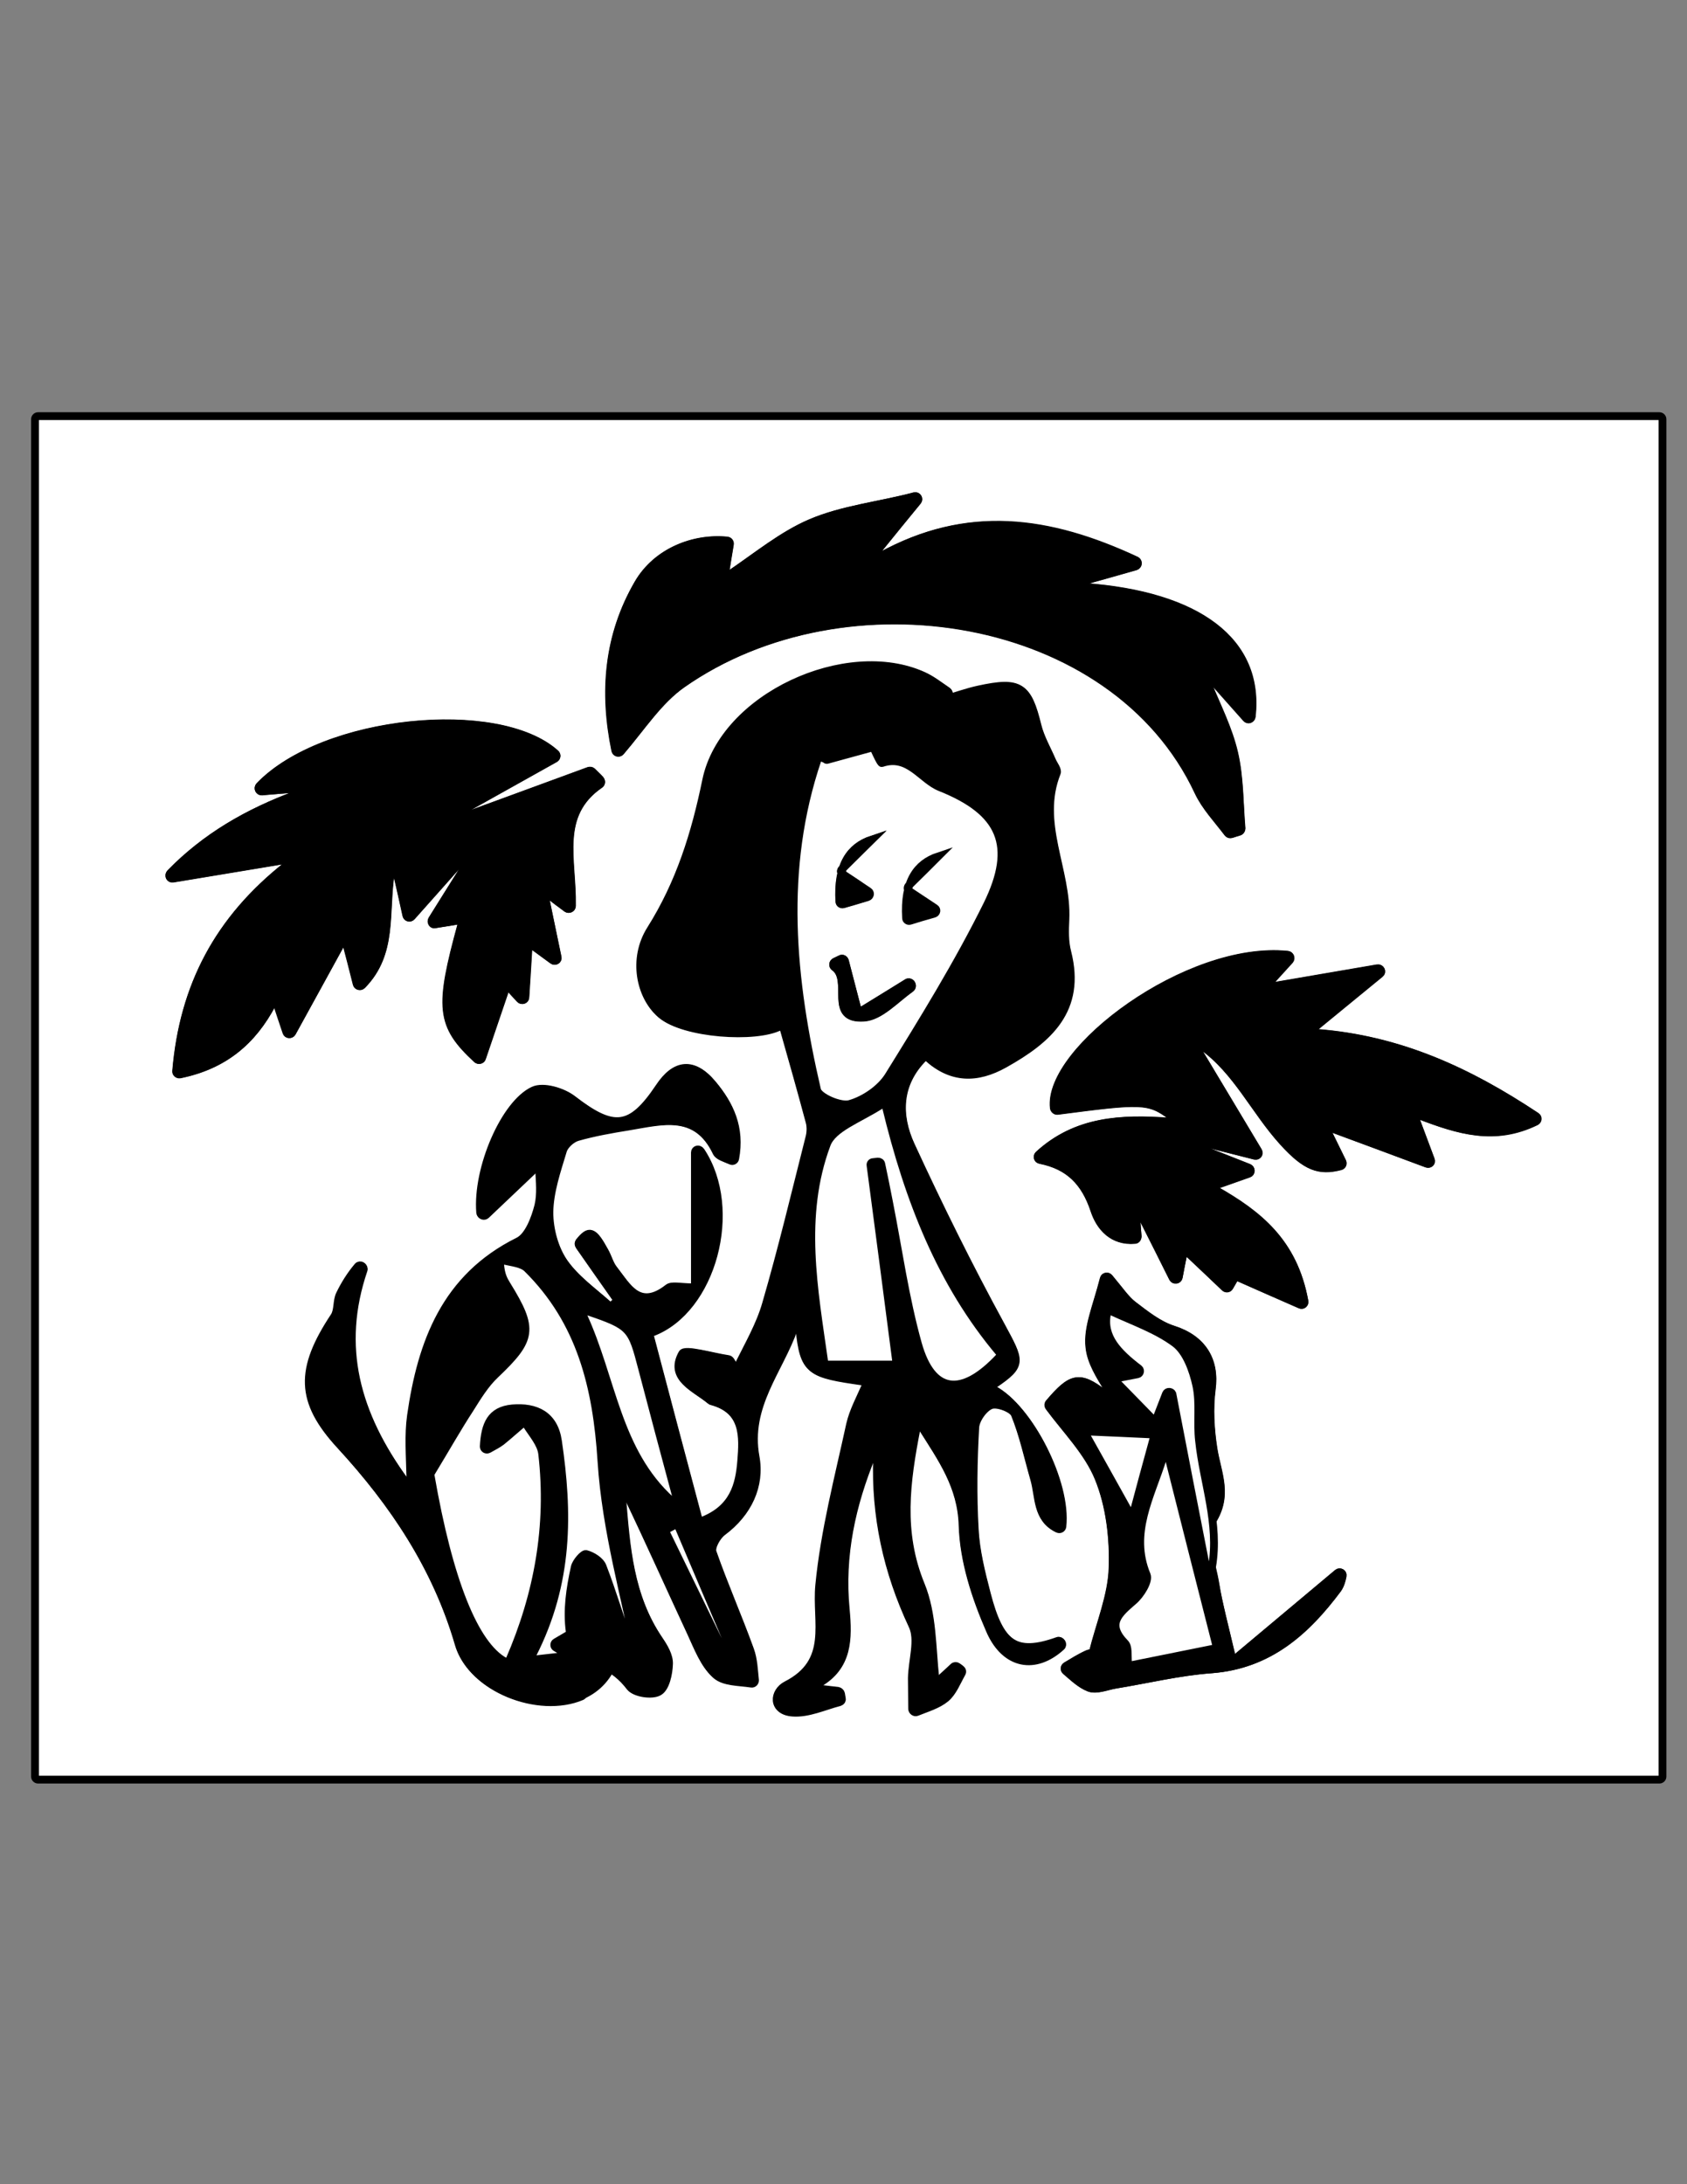 <?xml version="1.0" encoding="utf-8"?>
<!-- Generator: Adobe Illustrator 18.1.1, SVG Export Plug-In . SVG Version: 6.00 Build 0)  -->
<svg version="1.1" baseProfile="basic" id="Layer_1"
	 xmlns="http://www.w3.org/2000/svg" xmlns:xlink="http://www.w3.org/1999/xlink" x="0px" y="0px" viewBox="0 0 612 792"
	 xml:space="preserve">
<rect x="0" y="0" width="612" height="792" fill="#808080" stroke="none"/>
<g>
	<path fill="#FFFFFF" stroke="#000000" stroke-width="2.835" stroke-miterlimit="10" d="M12.7,644.2c0-164.1,0-328.1,0-492.2
		c0-0.6,0.5-1.1,1.1-1.1c196.1,0,392.1,0,588.2,0c0.6,0,1.1,0.5,1.1,1.1c0,164.1,0,328.1,0,492.2c0,0.6-0.5,1.1-1.1,1.1
		c-196.1,0-392.1,0-588.2,0C13.2,645.3,12.7,644.8,12.7,644.2z M206.4,600.5c8.8,1,16.5,3.6,22.3,11.3c1.7,2.2,8,3.1,10.4,1.6
		c2.4-1.4,3.5-6.5,3.6-10.1c0.1-2.9-1.8-6.1-3.6-8.7c-10.7-15.7-11.9-33.6-13.4-51.5c-0.1-1.2,1.6-1.7,2.1-0.6
		c7.9,16.5,15.4,33.1,23,49.6c2.5,5.4,4.8,11.6,9,15.3c2.9,2.6,8.2,2.4,12.8,3.1c0.7,0.1,1.3-0.5,1.3-1.2c-0.4-3.7-0.5-7.6-1.8-11.1
		c-4.3-11.9-9.4-23.4-13.6-35.4c-0.6-1.9,1.6-5.8,3.6-7.3c9.3-6.9,13.9-16.8,12-27.2c-3.4-18.6,8.7-31.5,14-46.8
		c0.4-1.1,2-0.9,2.1,0.3c1.6,15.7,3.6,16.4,23.2,19.2c0.7,0.1,1.2,0.9,0.9,1.5c-2.1,4.8-4.6,9.3-5.7,14.2
		c-4.2,19.3-9.3,38.7-11.2,58.3c-1.3,13.4,4.8,27.7-11.9,36.2c-4.7,2.4-5.4,9.3,2.1,9.8c5.6,0.4,11.3-2.3,17-3.8
		c0.6-0.2,0.9-0.7,0.8-1.2l-0.3-1.8c-0.1-0.5-0.5-0.9-1-0.9c-2.1-0.3-4.3-0.5-6.8-0.8c-1-0.1-1.4-1.5-0.4-2
		c10.9-6.2,10.9-16.3,9.9-27c-1.9-19.5,2.2-37.9,9.5-55.7c0.5-1.1,2.2-0.8,2.1,0.5c-0.8,21.5,3.6,41.6,12.8,61.3
		c2.4,5.2-0.1,12.7-0.2,19.1c-0.1,3.7,0,7.4,0.1,11.1c0,0.8,0.8,1.3,1.5,1c3.7-1.5,7.6-2.6,10.5-5c2.6-2.2,4-5.9,5.8-9.1
		c0.3-0.5,0.2-1.1-0.3-1.4l-1.1-0.8c-0.4-0.3-1-0.3-1.4,0.1c-1.9,1.7-3.7,3.4-5,4.6c-0.7,0.6-1.7,0.2-1.8-0.7
		c-1.2-10.8-0.9-23.2-5.2-33.7c-7.9-19.2-5.4-37.4-1.6-56.9c0.2-1,1.5-1.2,2-0.4c7.2,11.5,14.5,21.5,14.9,35.9
		c0.3,12.7,4.7,26,9.9,37.9c5.5,12.7,16.4,14.3,25.7,5.8c0.9-0.8,0-2.3-1.1-1.9c-15.3,5.5-21.1,1.3-25.9-17.2
		c-2-7.7-4-15.6-4.4-23.5c-0.7-12.3-0.5-24.7,0.2-37c0.2-2.9,3.2-7.1,5.8-8c2.3-0.8,7.8,1.3,8.7,3.4c3.1,7.6,4.8,15.8,7.1,23.7
		c1.8,6.3,0.8,14.2,8.4,17.8c0.7,0.3,1.5-0.1,1.6-0.9c1.8-15.8-12-42.7-24.8-49.5c-0.7-0.4-0.8-1.4-0.1-1.9
		c10.7-7.3,9.7-8.3,2.6-21.5c-11.6-21.3-22.4-43.1-32.6-65.2c-5.1-11-4.8-22.5,4.6-31.9c0.4-0.4,1.1-0.4,1.5,0
		c8.6,7.8,17.8,7.9,27.8,2.3c15.9-8.9,28.1-19.6,22.8-40.5c-1-3.8-0.9-8-0.7-11.9c0.8-17.8-10.4-34.9-3.1-53.2
		c0.4-1.1-1.1-2.9-1.7-4.3c-1.8-4.2-4.2-8.3-5.3-12.7c-3.5-14.3-6.2-16.2-21.1-13c-4.2,0.9-8.4,2.4-12.5,3.6l1.2-1.4
		c0.5-0.5,0.3-1.3-0.2-1.7c-2.9-1.9-5.6-4.1-8.7-5.5c-27.8-12.6-72.4,7.7-78.7,37.9c-4,19.5-9.6,37.4-20.2,54.2
		c-6.6,10.4-3.9,24.1,3.7,30.6c8.3,7.1,34.3,8.8,43,4.3c0.6-0.3,1.4,0,1.5,0.7c3.1,10.9,6.4,22.5,9.5,34.1c0.5,1.8,0.3,3.9-0.1,5.8
		c-5.1,20.1-9.8,40.3-15.7,60.2c-2.3,7.7-6.5,14.8-10,22.2c-0.4,0.8-1.5,0.9-1.9,0.1l-1.1-1.8c-0.2-0.3-0.4-0.4-0.8-0.5
		c-6-0.9-15.6-3.9-16.6-2c-5,8.9,4.7,12.3,10.1,16.9c0.1,0.1,0.3,0.2,0.4,0.2c12.2,3.3,11.6,13.1,10.9,21.9
		c-0.6,8.7-2.8,17.3-14.3,21.7c-0.6,0.2-1.3-0.1-1.4-0.8c-6.1-22.9-11.9-44.7-17.6-66.4c-0.1-0.6,0.2-1.1,0.7-1.3
		c22-8.2,31.7-44.8,17.8-65.7c-0.6-0.9-2-0.5-2,0.6l0,47.8c0,0.6-0.5,1.1-1.1,1.1c-4.5-0.1-7.3-0.9-8.6,0.2c-10.6,8.4-14.9-0.5-20-7
		c-1.4-1.8-2-4.3-3.2-6.4c-4.1-7.5-5.4-7.8-9.1-3.3c-0.3,0.4-0.3,0.9,0,1.4c4.8,6.8,9.1,12.9,13.4,19.1c0.3,0.5,0.3,1.1-0.2,1.4
		l-1.1,1c-0.4,0.4-1.1,0.4-1.5,0c-5.6-5-12-9.5-16.2-15.5c-3.5-5-5.4-12.1-5.4-18.3c0.1-7.5,2.7-15,4.9-22.3c0.6-2.1,3.2-4.4,5.3-5
		c6-1.7,12.2-2.8,18.4-3.8c12.2-2,24.9-5.9,32.2,9.5c0.6,1.3,2.8,1.9,5.1,2.9c0.6,0.3,1.4-0.1,1.5-0.8c2.1-11.1-1.9-19.5-8.2-27
		c-6.8-8.1-13.4-7.4-19.2,1.4c-10.2,15.2-16.5,15.8-31.4,4.3c-3.6-2.8-10.6-4.9-14.2-3.2c-10.4,4.8-20.6,28.2-19.3,44.3
		c0.1,0.9,1.2,1.3,1.9,0.7c6.8-6.5,12.7-12,17.6-16.7c0.7-0.7,1.8-0.2,1.9,0.7c0.2,4,0.7,8.6-0.3,12.8c-1.1,4.7-3.5,11.1-7.3,12.9
		c-26.5,13-35.1,36.7-38.9,63.2c-1,7-0.4,14.3-0.2,23.2c0,1.1-1.4,1.5-2,0.7c-18.1-24.7-24.6-49.2-15.2-76.9c0.4-1.1-1.1-2-1.9-1.1
		c-2.8,3.2-4.8,6.6-6.5,10.1c-1.2,2.4-0.6,5.9-2,8c-12.7,19.4-12.5,30.8,2.1,46.7c19.4,21,34.8,44.2,43,72.1
		c4.6,15.9,28.8,25.4,44.4,18.8c0.5-0.2,0.8-0.9,0.6-1.4c-1.7-4.4-3.3-8.7-5-13.1L206.4,600.5z M217.7,282.7c-1-1-2-1.9-2.9-2.9
		c-0.3-0.3-0.8-0.4-1.2-0.2c-15.4,5.6-30.8,11.3-46.1,16.9c-1.3,0.5-2.1-1.3-0.9-2c11.6-6.5,23.3-13,34.7-19.4
		c0.7-0.4,0.8-1.3,0.2-1.8c-20.8-18.7-84.1-12.5-107.4,11.8c-0.7,0.7-0.1,2,0.9,1.9l12.3-1.1c1.3-0.1,1.7,1.7,0.5,2.1
		c-17.9,6.6-33.2,15.5-46,28.6c-0.7,0.8-0.1,2,1,1.9c12.9-2.1,25.7-4.3,40.4-6.7c1.1-0.2,1.8,1.2,0.9,2
		c-24.7,19.5-37.5,43.6-40.1,74.5c-0.1,0.7,0.6,1.3,1.3,1.2c16.2-3.3,26.4-12.2,33.4-25.4c0.5-0.9,1.7-0.8,2,0.2
		c0.9,2.8,1.9,5.7,3.3,9.9c0.3,0.9,1.6,1,2,0.2c6.8-12.3,12.4-22.6,17.8-32.4c0.5-0.9,1.8-0.7,2,0.3c1.1,4.1,2.3,8.9,3.7,14.4
		c0.2,0.8,1.3,1.1,1.9,0.5c11.4-11.6,8.1-26.1,10.4-40.9c0.2-1.2,1.9-1.3,2.2-0.1c1.4,6.1,2.4,10.9,3.5,15.6
		c0.2,0.9,1.3,1.2,1.9,0.5c6.9-7.8,12.6-14.2,18.5-20.8c0.9-1,2.5,0.2,1.8,1.3c-4,6.3-7.4,11.8-12.9,20.6c-0.5,0.8,0.2,1.8,1.1,1.7
		l8.1-1.3c1-0.2,1.7,0.6,1.5,1.4c-8.2,30.2-7.8,36.5,5.6,48.9c0.6,0.5,1.6,0.3,1.8-0.5c3-8.8,5.7-16.7,8.4-24.7
		c0.3-0.8,1.3-1,1.9-0.4l3.5,3.8c0.7,0.7,1.9,0.3,1.9-0.7c0.4-6.6,0.8-12.1,1.1-17.8c0.1-0.9,1.1-1.3,1.8-0.8c2.7,2,4.8,3.5,7.1,5.2
		c0.8,0.6,2-0.1,1.7-1.1c-1.5-7.1-3-14.2-4.4-21.2c-0.2-1,0.9-1.7,1.7-1.1c1.6,1.2,3.4,2.6,6.1,4.6c0.7,0.5,1.8,0,1.8-0.9
		c0.3-16.9-5.8-33.1,10.2-44.1C218.2,284,218.2,283.2,217.7,282.7z M332.9,181.7c0.7-0.8-0.1-2-1.1-1.8c-12.6,3.4-26.1,4.7-37.9,9.8
		c-10.1,4.4-19,11.7-29,18.5c-0.8,0.5-1.9-0.2-1.7-1.1c0.5-3.3,1.1-6.6,1.6-9.8c0.1-0.6-0.3-1.2-1-1.3c-12.2-1.2-25.6,4.1-32.2,15.5
		c-11,18.9-12.6,39.3-8.3,60.5c0.2,0.9,1.3,1.2,1.9,0.5c7.7-9,13.7-18.5,22.3-24.5c59.2-41.5,156.8-26.3,187.3,39
		c2.5,5.5,7,10,10.7,15c0.3,0.4,0.8,0.5,1.2,0.4l2.9-0.9c0.5-0.2,0.8-0.6,0.8-1.1c-0.8-9.2-0.6-18.6-2.7-27.5
		c-2-8.6-6.1-16.6-9.5-24.9c-0.5-1.2,1-2.1,1.9-1.2c4,4.5,7.9,8.9,12.1,13.6c0.6,0.7,1.8,0.3,1.9-0.6c3.1-27.3-19.6-44-60.7-47
		c-1.2-0.1-1.4-1.8-0.2-2.2l18.8-5.3c1-0.3,1.1-1.6,0.2-2.1c-31.7-14.8-61.3-18.9-92.8-1.5c-1.1,0.6-2.2-0.7-1.4-1.7
		C323.7,192.9,328.1,187.5,332.9,181.7z M376.8,418.7c-0.7,0.6-0.4,1.7,0.5,1.9c10.6,2.1,16.3,8.1,19.7,18.2
		c2,6.2,6.7,11.5,14.7,10.8c0.6,0,1-0.6,1-1.2l-0.5-6.6c-0.1-1.2,1.6-1.6,2.1-0.6c4.2,8.3,7.7,15.3,11.2,22.3
		c0.5,0.9,1.9,0.7,2.1-0.3c0.5-2.7,1-5.3,1.6-8.2c0.2-0.9,1.2-1.2,1.9-0.6c4.6,4.3,8.7,8.2,13.2,12.5c0.5,0.5,1.4,0.4,1.7-0.2
		c0.8-1.4,1.4-2.4,1.8-3.1c0.3-0.5,0.9-0.7,1.4-0.4c7.1,3.1,13.9,6.1,22.5,9.9c0.8,0.4,1.7-0.3,1.5-1.2c-3.9-21.5-16.9-31.5-32-40.2
		c-0.8-0.5-0.7-1.7,0.2-2c3.4-1.2,6.8-2.4,11.6-4.1c1-0.3,1-1.7,0-2.1L434,416c-1.3-0.5-0.7-2.4,0.7-2.1c6.3,1.6,12.5,3.1,20.6,5.2
		c1,0.2,1.7-0.8,1.2-1.6c-8.5-14.2-13.6-22.7-22-36.7c-0.6-1,0.6-2.2,1.6-1.5c12.7,9,19.3,23.6,29.5,34.9c8.2,9,13,10.7,20.7,8.7
		c0.7-0.2,1-0.9,0.7-1.6c-1.5-3.1-3.1-6.3-5.2-10.6c-0.4-0.9,0.4-1.9,1.4-1.5c11.7,4.3,21.9,8.1,34.5,12.8c0.9,0.3,1.8-0.5,1.4-1.4
		c-2.3-6.1-3.8-10.2-5.5-14.7c-0.3-0.9,0.5-1.8,1.4-1.4c14.2,5.4,27.2,9.5,42.2,2.2c0.8-0.4,0.9-1.5,0.1-1.9
		c-24.8-16.5-49.7-27.9-79.8-30.2c-1-0.1-1.4-1.3-0.6-2c9.2-7.5,16.3-13.4,23.8-19.5c0.9-0.7,0.2-2.1-0.9-1.9
		c-12.3,2.1-24.4,4.2-37.9,6.5c-1,0.2-1.7-1.1-1-1.8c2.4-2.7,4.7-5.1,7-7.7c0.6-0.7,0.2-1.8-0.7-1.9c-36.2-3.7-87.2,34.7-84.8,55.5
		c0.1,0.6,0.6,1.1,1.3,1c30.1-3.9,33.1-4.2,41.3,2c0.9,0.7,0.3,2.1-0.7,2C406.8,405.5,390.5,406.2,376.8,418.7z M448.6,601.1
		c-0.6,0.5-1.6,0.2-1.8-0.6c-2.7-11.4-4.7-18.7-5.9-26.2c-1.2-7.4-4.9-17.2-1.7-21.9c6.9-10,2.4-18.1,1-27.2
		c-1.1-7.1-1.5-14.5-0.6-21.5c1.4-10.6-3.5-18.3-14-21.6c-5.3-1.7-10-5.5-14.5-8.9c-2.6-2-4.6-5-8.7-9.9c-0.6-0.7-1.7-0.4-1.9,0.4
		c-2.6,10.1-5.9,17.6-5.2,24.7c0.6,5.4,3.9,10.5,6.9,15.6c0.6,1.1-0.7,2.2-1.6,1.4c-9-7-11.9-6-19.9,3.3c-0.3,0.4-0.4,1-0.1,1.4
		c6.2,8.4,14.2,16.3,18,25.8c4.1,10,5.4,21.8,5.1,32.7c-0.3,10-4.5,19.9-7.3,31c1.1-0.1-0.6-0.4-1.9,0.2c-2.6,1.3-5.1,2.8-7.7,4.3
		c-0.7,0.4-0.7,1.3-0.1,1.8c2.7,2.3,5.3,4.9,8.5,6.1c2.6,1,6.2-0.5,9.3-1.1c11.7-1.9,23.3-4.8,35.1-5.6
		c20.7-1.6,34.2-13.7,45.7-29.1c1-1.4,1.5-3.2,1.8-4.8c0.2-1-1-1.7-1.8-1C473.8,580,461.9,590,448.6,601.1z"/>
	<path stroke="#000000" stroke-width="2.835" stroke-miterlimit="10" d="M222.2,598.5c0.8-0.1,1.4,0.6,1.2,1.4
		c-7.1,27.9-50.6,18.1-57-3.8c-8.1-27.9-23.6-51-43-72.1c-14.7-15.9-14.9-27.4-2.1-46.7c1.4-2.2,0.8-5.6,2-8
		c1.7-3.5,3.8-6.9,6.5-10.1c0.8-0.9,2.3-0.1,1.9,1.1c-9.4,27.8-2.9,52.3,15.2,76.9c0.6,0.9,2,0.4,2-0.7c-0.2-8.8-0.8-16.1,0.2-23.2
		c3.8-26.5,12.5-50.1,38.9-63.2c3.7-1.8,6.1-8.2,7.3-12.9c1-4.2,0.5-8.8,0.3-12.8c0-0.9-1.2-1.4-1.9-0.7
		c-4.9,4.7-10.7,10.2-17.6,16.7c-0.7,0.6-1.8,0.2-1.9-0.7c-1.3-16,8.9-39.5,19.3-44.3c3.6-1.7,10.6,0.4,14.2,3.2
		c14.9,11.5,21.2,10.9,31.4-4.3c5.8-8.8,12.4-9.5,19.2-1.4c6.3,7.5,10.3,15.9,8.2,27c-0.1,0.7-0.9,1.1-1.5,0.8
		c-2.3-1-4.5-1.6-5.1-2.9c-7.3-15.3-20-11.4-32.2-9.5c-6.2,1-12.4,2.1-18.4,3.8c-2.1,0.6-4.7,2.9-5.3,5c-2.2,7.3-4.8,14.8-4.9,22.3
		c-0.1,6.1,1.9,13.2,5.4,18.3c4.2,6,10.6,10.5,16.2,15.5c0.4,0.4,1.1,0.4,1.5,0l1.1-1c0.4-0.4,0.5-1,0.2-1.4
		c-4.3-6.1-8.7-12.3-13.4-19.1c-0.3-0.4-0.3-1,0-1.4c3.7-4.5,5-4.2,9.1,3.3c1.2,2.1,1.7,4.6,3.2,6.4c5.1,6.5,9.4,15.3,20,7
		c1.3-1,4.1-0.3,8.6-0.2c0.6,0,1.1-0.5,1.1-1.1l0-47.8c0-1.1,1.4-1.5,2-0.6c13.8,21,4.1,57.5-17.8,65.7c-0.5,0.2-0.8,0.8-0.7,1.3
		c5.8,21.7,11.5,43.5,17.6,66.4c0.2,0.6,0.8,1,1.4,0.8c11.5-4.4,13.6-13,14.3-21.7c0.7-8.8,1.3-18.6-10.9-21.9
		c-0.1,0-0.3-0.1-0.4-0.2c-5.4-4.5-15.1-8-10.1-16.9c1-1.8,10.6,1.1,16.6,2c0.3,0,0.6,0.2,0.8,0.5l1.1,1.8c0.5,0.7,1.5,0.7,1.9-0.1
		c3.6-7.3,7.8-14.5,10-22.2c5.8-19.9,10.6-40.1,15.7-60.2c0.5-1.8,0.6-4,0.1-5.8c-3.1-11.6-6.4-23.2-9.5-34.1
		c-0.2-0.7-0.9-1-1.5-0.7c-8.7,4.4-34.7,2.8-43-4.3c-7.6-6.5-10.3-20.1-3.7-30.6c10.6-16.8,16.2-34.7,20.2-54.2
		c6.3-30.2,50.9-50.5,78.7-37.9c3.1,1.4,5.9,3.6,8.7,5.5c0.6,0.4,0.7,1.2,0.2,1.7l-1.2,1.4c4.2-1.2,8.3-2.7,12.5-3.6
		c14.8-3.2,17.6-1.3,21.1,13c1.1,4.4,3.5,8.5,5.3,12.7c0.6,1.5,2.1,3.3,1.7,4.3c-7.3,18.2,3.9,35.4,3.1,53.2
		c-0.2,4-0.3,8.1,0.7,11.9c5.3,20.9-6.9,31.7-22.8,40.5c-10,5.6-19.2,5.5-27.8-2.3c-0.4-0.4-1.1-0.4-1.5,0
		c-9.3,9.4-9.6,20.9-4.6,31.9c10.1,22.1,20.9,43.9,32.6,65.2c7.1,13.1,8.1,14.1-2.6,21.5c-0.7,0.5-0.7,1.5,0.1,1.9
		c12.8,6.8,26.6,33.7,24.8,49.5c-0.1,0.8-0.9,1.2-1.6,0.9c-7.6-3.6-6.6-11.5-8.4-17.8c-2.3-8-4-16.1-7.1-23.7
		c-0.9-2.1-6.4-4.2-8.7-3.4c-2.7,0.9-5.7,5.1-5.8,8c-0.7,12.3-0.9,24.7-0.2,37c0.5,7.9,2.4,15.8,4.4,23.5
		c4.7,18.5,10.5,22.7,25.9,17.2c1.1-0.4,2,1.1,1.1,1.9c-9.3,8.5-20.2,6.9-25.7-5.8c-5.2-11.9-9.5-25.1-9.9-37.9
		c-0.4-14.4-7.6-24.4-14.9-35.9c-0.5-0.8-1.8-0.6-2,0.4c-3.8,19.4-6.3,37.7,1.6,56.9c4.3,10.5,4,22.9,5.2,33.7
		c0.1,0.9,1.2,1.3,1.8,0.7c1.3-1.2,3.1-2.8,5-4.6c0.4-0.4,1-0.4,1.4-0.1l1.1,0.8c0.4,0.3,0.6,0.9,0.3,1.4c-1.8,3.2-3.2,6.9-5.8,9.1
		c-2.9,2.4-6.8,3.5-10.5,5c-0.7,0.3-1.5-0.2-1.5-1c0-3.7-0.1-7.4-0.1-11.1c0.1-6.4,2.7-13.9,0.2-19.1c-9.2-19.6-13.6-39.8-12.8-61.3
		c0-1.2-1.7-1.6-2.1-0.5c-7.2,17.8-11.3,36.2-9.5,55.7c1,10.7,1.1,20.8-9.9,27c-0.9,0.5-0.6,1.9,0.4,2c2.5,0.3,4.7,0.6,6.8,0.8
		c0.5,0.1,0.9,0.4,1,0.9l0.3,1.8c0.1,0.6-0.3,1.1-0.8,1.2c-5.7,1.6-11.5,4.2-17,3.8c-7.5-0.5-6.8-7.4-2.1-9.8
		c16.7-8.5,10.6-22.8,11.9-36.2c1.9-19.6,7-39,11.2-58.3c1.1-4.8,3.6-9.4,5.7-14.2c0.3-0.7-0.1-1.4-0.9-1.5
		c-19.6-2.8-21.6-3.5-23.2-19.2c-0.1-1.2-1.8-1.4-2.1-0.3c-5.3,15.3-17.4,28.2-14,46.8c1.9,10.4-2.8,20.3-12,27.2
		c-2,1.5-4.3,5.5-3.6,7.3c4.1,11.9,9.3,23.5,13.6,35.4c1.2,3.4,1.3,7.3,1.8,11.1c0.1,0.7-0.5,1.3-1.3,1.2c-4.6-0.7-9.9-0.5-12.8-3.1
		c-4.2-3.7-6.5-9.9-9-15.3c-7.7-16.5-15.1-33.1-23-49.6c-0.5-1.1-2.2-0.6-2.1,0.6c1.5,17.9,2.8,35.7,13.4,51.5
		c1.7,2.6,3.6,5.8,3.6,8.7c-0.1,3.5-1.2,8.7-3.6,10.1c-2.5,1.4-8.8,0.5-10.4-1.6c-5.8-7.6-13.4-10.2-22.2-11.2
		c-0.1,0-0.3-0.1-0.4-0.1c-1.6-0.9-3.2-1.8-4.8-2.7c-0.7-0.4-0.7-1.5,0-1.9c1.5-0.9,3.1-1.8,4.6-2.7c0.4-0.2,0.6-0.7,0.5-1.1
		c-1.2-7.8,0-15.7,1.8-23.4c0.4-1.9,3.2-5,4.1-4.8c2.3,0.6,5.2,2.4,6,4.5c3.6,9.3,6.4,18.9,9.8,28.3c1.1,3,2.9,5.8,2.9,5.7
		c-4.3-22.4-11.5-47.1-13.1-72.1c-1.8-26.9-7.5-50.8-27-70c-1.9-1.9-5.3-2.1-8.4-2.8c-0.7-0.2-1.4,0.4-1.4,1.1
		c0.3,4.2,1.4,6,2.5,7.8c9.9,16,9.2,19.7-4.3,32.5c-3.7,3.5-6.4,8-9.1,12.3c-4.4,6.9-8.5,14-14.2,23.4c-0.1,0.2-0.2,0.5-0.1,0.8
		c6.6,38,15.9,61.5,27,67.5c0.6,0.3,1.3,0.1,1.6-0.5c10.4-23.9,15-48.8,11.9-74.8c-0.4-3.7-3.5-7.1-5.7-10.6
		c-0.4-0.6-1.1-0.7-1.7-0.2c-2.4,2.1-4.8,4.3-7.4,6.3c-1.2,0.9-2.5,1.6-4.7,2.8c-0.8,0.4-1.7-0.2-1.7-1c0.4-7.9,2.6-13.1,10.4-13.8
		c8.4-0.7,15.1,2.2,16.5,11.8c3.8,25.8,4.1,51.3-9.3,77.6c-0.4,0.8,0.2,1.7,1.1,1.6C206,600.4,208.6,600.1,222.2,598.5z
		 M299.5,275.5l-1.4-0.6c-0.6-0.3-1.3,0-1.5,0.7c-13.5,39.7-9.5,79.8-0.2,119.8c0.6,2.7,8.6,6.1,11.9,5.1c5.3-1.5,11.1-5.5,14-10.1
		c12.6-20.3,25.2-40.7,35.8-62.1c10.7-21.5,5.2-33.8-17-42.6c-7-2.8-11.4-12.1-21.2-8.8c-0.4,0.1-1.9-3.2-2.7-4.9
		c-0.2-0.5-0.8-0.7-1.3-0.6c-5.4,1.5-10.6,2.9-15.7,4.3C300,275.6,299.7,275.6,299.5,275.5z M316.8,421.3l1.8-0.2
		c0.6-0.1,1.1,0.3,1.2,0.9c0.9,4.6,1.9,9.2,2.8,13.8c3.4,17.2,5.8,34.6,10.5,51.4c5,18,15.8,19.6,29.6,4.7c0.4-0.4,0.4-1,0-1.5
		c-21.2-25.2-33.1-55.3-41.2-89.2c-0.2-0.7-1-1.1-1.7-0.7c-8.1,5.2-17.6,8.5-19.8,14.4c-9.7,25.9-4.5,52.5-0.9,78.8
		c0.1,0.5,0.5,1,1.1,1l23.9,0c0.7,0,1.2-0.6,1.1-1.3c-3.2-24-6.2-47.5-9.3-71C315.7,421.9,316.2,421.4,316.8,421.3z M243.5,544.1
		c0.8,0.7,2.1-0.1,1.8-1.1c-4.1-15.5-8.3-31.1-12.4-46.6c-3.9-14.9-4.1-15.6-20.1-21c-0.9-0.3-1.8,0.6-1.4,1.5
		C222.2,500.1,223.7,526.2,243.5,544.1z M244.6,553.2l-2.4,1.3c-0.5,0.3-0.7,0.9-0.5,1.5c7.9,16.2,15.8,32.5,23.7,48.7
		c0.3,0.6,1,0.8,1.6,0.5l0,0c0.5-0.3,0.7-0.9,0.5-1.4c-7.1-16.7-14.2-33.4-21.3-50C245.9,553.1,245.2,552.9,244.6,553.2z"/>
	<path stroke="#000000" stroke-width="2.835" stroke-miterlimit="10" d="M217.6,284.4c-16,11-9.9,27.2-10.2,44.1
		c0,0.9-1.1,1.4-1.8,0.9c-2.7-2-4.6-3.4-6.1-4.6c-0.8-0.6-2,0.1-1.7,1.1c1.5,7,3,14.1,4.4,21.2c0.2,1-0.9,1.7-1.7,1.1
		c-2.3-1.7-4.4-3.2-7.1-5.2c-0.7-0.5-1.7-0.1-1.8,0.8c-0.4,5.6-0.7,11.1-1.1,17.8c-0.1,1-1.3,1.4-1.9,0.7l-3.5-3.8
		c-0.6-0.6-1.6-0.4-1.9,0.4c-2.7,7.9-5.4,15.9-8.4,24.7c-0.3,0.8-1.2,1-1.8,0.5c-13.4-12.4-13.9-18.7-5.6-48.9
		c0.2-0.8-0.5-1.5-1.2-1.4l-8.7,1.4c-0.6,0.1-1.3-0.9-0.8-1.7c5.5-8.8,9-14.3,12.9-20.6c0.7-1.2-0.9-2.3-1.8-1.3
		c-5.9,6.7-11.6,13.1-18.5,20.8c-0.6,0.7-1.7,0.4-1.9-0.5c-1-4.7-2.1-9.5-3.5-15.6c-0.3-1.2-2-1.1-2.2,0.1
		c-2.3,14.8,1,29.3-10.4,40.9c-0.6,0.6-1.7,0.3-1.9-0.5c-1.4-5.5-2.6-10.3-3.7-14.4c-0.3-1-1.6-1.1-2-0.3c-5.3,9.7-11,20-17.8,32.4
		c-0.5,0.8-1.7,0.7-2-0.2c-1.4-4.2-2.4-7.1-3.3-9.9c-0.3-0.9-1.6-1-2-0.2c-7,13.2-17.2,22.1-33.4,25.4c-0.7,0.1-1.4-0.5-1.3-1.2
		c2.6-30.9,15.4-55,40.1-74.5c0.9-0.7,0.3-2.1-0.9-2c-14.6,2.4-27.5,4.6-40.4,6.7c-1.1,0.2-1.7-1.1-1-1.9c12.8-13.2,28.1-22,46-28.6
		c1.2-0.4,0.8-2.3-0.5-2.1L95,286.9c-1,0.1-1.6-1.1-0.9-1.9c23.3-24.3,86.6-30.5,107.4-11.8c0.6,0.5,0.5,1.4-0.2,1.8
		c-11.4,6.4-23.1,12.9-34.7,19.4c-1.2,0.7-0.4,2.5,0.9,2c15.4-5.6,30.8-11.3,46.1-16.9c0.4-0.1,0.8-0.1,1.2,0.2c1,1,2,1.9,2.9,2.9
		C218.2,283.2,218.2,284,217.6,284.4z"/>
	<path stroke="#000000" stroke-width="2.835" stroke-miterlimit="10" d="M332.9,181.7c-4.7,5.8-9.2,11.2-15,18.4
		c-0.8,0.9,0.3,2.3,1.4,1.7c31.5-17.4,61.1-13.2,92.8,1.5c0.9,0.4,0.8,1.8-0.2,2.1c-7,2-13,3.7-18.8,5.3c-1.2,0.3-1,2.1,0.2,2.2
		c41,3,63.7,19.7,60.7,47c-0.1,1-1.3,1.3-1.9,0.6c-4.2-4.7-8.2-9.2-12.1-13.6c-0.8-0.9-2.3,0-1.9,1.2c3.4,8.2,7.4,16.3,9.5,24.9
		c2.1,8.9,2,18.3,2.7,27.5c0,0.5-0.3,1-0.8,1.1l-2.9,0.9c-0.5,0.1-0.9,0-1.2-0.4c-3.7-4.9-8.1-9.5-10.7-15
		c-30.5-65.3-128.1-80.5-187.3-39c-8.5,6-14.6,15.5-22.3,24.5c-0.6,0.7-1.7,0.4-1.9-0.5c-4.4-21.2-2.7-41.6,8.3-60.5
		c6.6-11.3,20-16.7,32.2-15.5c0.6,0.1,1.1,0.7,1,1.3c-0.5,3.2-1.1,6.5-1.6,9.8c-0.2,1,0.9,1.7,1.7,1.1c9.9-6.7,18.8-14.1,29-18.5
		c11.8-5.1,25.3-6.5,37.9-9.8C332.8,179.6,333.5,180.9,332.9,181.7z"/>
	<path stroke="#000000" stroke-width="2.835" stroke-miterlimit="10" d="M376.8,418.7c13.6-12.5,30-13.3,47.4-12
		c1.1,0.1,1.6-1.3,0.7-2c-8.1-6.2-11.2-5.9-41.3-2c-0.6,0.1-1.2-0.4-1.3-1c-2.4-20.8,48.6-59.2,84.8-55.5c0.9,0.1,1.3,1.2,0.7,1.9
		c-2.3,2.6-4.6,5-7,7.7c-0.7,0.8,0,2,1,1.8c13.5-2.3,25.6-4.4,37.9-6.5c1.1-0.2,1.8,1.2,0.9,1.9c-7.4,6.1-14.6,11.9-23.8,19.5
		c-0.8,0.6-0.4,1.9,0.6,2c30.1,2.3,55,13.8,79.8,30.2c0.7,0.5,0.6,1.6-0.1,1.9c-15.1,7.3-28.1,3.2-42.2-2.2
		c-0.9-0.3-1.8,0.5-1.4,1.4c1.7,4.6,3.2,8.6,5.5,14.7c0.3,0.9-0.5,1.8-1.4,1.4c-12.7-4.7-22.8-8.5-34.5-12.8
		c-0.9-0.3-1.8,0.6-1.4,1.5c2.1,4.3,3.7,7.5,5.2,10.6c0.3,0.6,0,1.4-0.7,1.6c-7.7,2-12.5,0.3-20.7-8.7
		c-10.3-11.2-16.8-25.9-29.5-34.9c-1-0.7-2.2,0.5-1.6,1.5c8.4,14,13.5,22.5,22,36.7c0.5,0.8-0.3,1.9-1.2,1.6
		c-8.1-2-14.3-3.6-20.6-5.2c-1.3-0.3-2,1.6-0.7,2.1c5.6,2.2,11.1,4.3,19.1,7.5c1,0.4,0.9,1.7,0,2.1c-4.8,1.7-8.2,2.9-11.6,4.1
		c-0.9,0.3-1,1.5-0.2,2c15.2,8.7,28.1,18.7,32,40.2c0.2,0.9-0.7,1.6-1.5,1.2c-8.6-3.7-15.4-6.7-22.5-9.9c-0.5-0.2-1.1,0-1.4,0.4
		c-0.4,0.7-1,1.7-1.8,3.1c-0.4,0.6-1.2,0.7-1.7,0.2c-4.5-4.2-8.6-8.2-13.2-12.5c-0.6-0.6-1.7-0.3-1.9,0.6c-0.6,2.9-1.1,5.5-1.6,8.2
		c-0.2,1-1.6,1.2-2.1,0.3c-3.5-7.1-7-14-11.2-22.3c-0.5-1.1-2.2-0.6-2.1,0.6l0.5,6.6c0,0.6-0.4,1.1-1,1.2c-8,0.7-12.6-4.6-14.7-10.8
		c-3.3-10.1-9.1-16.1-19.7-18.2C376.5,420.5,376.2,419.3,376.8,418.7z"/>
	<path stroke="#000000" stroke-width="2.835" stroke-miterlimit="10" d="M448.6,601.1c13.2-11.1,25.2-21.1,36.6-30.7
		c0.8-0.7,2,0,1.8,1c-0.3,1.5-0.8,3.4-1.8,4.8c-11.5,15.4-25,27.5-45.7,29.1c-11.8,0.9-23.4,3.7-35.1,5.6c-3.1,0.5-6.7,2-9.3,1.1
		c-3.1-1.2-5.8-3.8-8.5-6.1c-0.6-0.5-0.5-1.4,0.1-1.8c2.5-1.5,5-3.1,7.7-4.3c1.3-0.6,3.1-0.3,1.9-0.2c2.8-11.1,7-21,7.3-31
		c0.4-10.9-1-22.7-5.1-32.7c-3.9-9.5-11.8-17.4-18-25.8c-0.3-0.4-0.3-1,0.1-1.4c8-9.4,10.9-10.3,19.9-3.3c1,0.8,2.3-0.4,1.6-1.4
		c-3.1-5.1-6.4-10.2-6.9-15.6c-0.8-7,2.6-14.5,5.2-24.7c0.2-0.9,1.4-1.1,1.9-0.4c4.1,4.9,6,7.9,8.7,9.9c4.5,3.5,9.2,7.2,14.5,8.9
		c10.5,3.4,15.5,11.1,14,21.6c-0.9,7-0.5,14.4,0.6,21.5c1.4,9.2,5.9,17.3-1,27.2c-3.2,4.7,0.4,14.5,1.7,21.9
		c1.3,7.4,3.3,14.8,5.9,26.2C447,601.3,448,601.7,448.6,601.1z M441.2,596.5c-5.7-22.6-11.5-45.2-17.2-67.8
		c-0.3-1.1-1.8-1.1-2.1-0.1c-4.4,14.1-12.2,27.2-5.9,42.5c0.9,2.2-2.3,7.2-4.8,9.4c-5.3,4.6-9.9,8.3-3.1,15.3c1.2,1.3,0.9,4.1,1.1,7
		c0,0.7,0.7,1.2,1.3,1c9.4-1.9,18.5-3.7,29.8-6C440.9,597.7,441.3,597.1,441.2,596.5z M425.1,505.6c4.5,23.3,8.1,41.4,12.2,62.7
		c0.2,1.2,2,1.2,2.2,0c2.7-15.7-3.1-30.4-4.7-45.6c-0.7-6.7,0.4-13.6-1-20.1c-1.2-5.5-3.5-12.2-7.7-15.3c-6.7-5-15.1-7.9-23.1-11.6
		c-0.6-0.3-1.4,0.1-1.6,0.8c-1.7,8.3,4,14.2,11.6,20c0.8,0.6,0.5,1.8-0.5,2c-2.1,0.4-4,0.8-6.7,1.3c-0.9,0.2-1.2,1.2-0.6,1.9
		c4.4,4.5,8.1,8.3,12.5,12.8c0.6,0.6,1.5,0.4,1.8-0.4c1.3-3.3,2.2-5.6,3.3-8.5C423.4,504.4,424.9,504.5,425.1,505.6z M411.5,547.7
		c2.2-7.9,4.5-16.5,7.1-26.2c0.2-0.7-0.3-1.4-1-1.4c-8.4-0.4-15.5-0.7-22.3-1c-0.9,0-1.4,0.9-1,1.6c4.4,7.8,9.5,17.1,15.2,27.2
		C409.9,548.8,411.2,548.6,411.5,547.7z"/>
	<path fill="#FFFFFF" stroke="#000000" stroke-width="2.835" stroke-miterlimit="10" d="M300.2,275.5c5.1-1.4,10.3-2.8,15.7-4.3
		c0.5-0.1,1.1,0.1,1.3,0.6c0.8,1.7,2.3,5,2.7,4.9c9.7-3.3,14.2,6,21.2,8.8c22.1,8.8,27.6,21.1,17,42.6
		c-10.6,21.4-23.2,41.8-35.8,62.1c-2.9,4.6-8.7,8.6-14,10.1c-3.4,1-11.3-2.5-11.9-5.1c-9.3-40-13.3-80.1,0.2-119.8
		c0.2-0.6,0.9-0.9,1.5-0.7l1.4,0.6C299.7,275.6,300,275.6,300.2,275.5z M305,347.7c-0.7,0.3-1.4,0.7-2.1,1c-0.8,0.4-0.8,1.4-0.2,1.9
		c6.7,4.7-2.6,19.2,10.7,18.3c5.9-0.4,11.3-6.6,17-10.6c0.5-0.4,0.6-1.1,0.2-1.6l-0.1-0.2c-0.4-0.4-1-0.5-1.4-0.2
		c-5.3,3.3-10.7,6.6-16.4,10.1c-0.6,0.4-1.5,0.1-1.7-0.7c-1.8-7-3.2-12.2-4.5-17.3C306.3,347.8,305.6,347.4,305,347.7z M305.6,316.9
		c-0.6-0.4-0.7-1.2-0.2-1.7c4-4,7.4-7.4,10.8-10.7c-7.8,2.6-12.5,9.1-11.7,22.4c0,0.7,0.7,1.2,1.4,1c2.6-0.7,5.2-1.5,8.8-2.6
		c0.9-0.3,1.1-1.5,0.3-2C312.5,321.5,310.4,320,305.6,316.9z"/>
	<path fill="#FFFFFF" stroke="#000000" stroke-width="2.835" stroke-miterlimit="10" d="M206.5,600.3c-3.5,0.4-6.9,0.8-12.3,1.4
		c-0.9,0.1-1.5-0.8-1.1-1.6c13.5-26.4,13.1-51.8,9.3-77.6c-1.4-9.5-8.1-12.5-16.5-11.8c-7.9,0.7-10,5.9-10.4,13.8
		c0,0.9,0.9,1.4,1.7,1c2.2-1.2,3.5-1.9,4.7-2.8c2.5-2,4.9-4.2,7.4-6.3c0.5-0.4,1.3-0.3,1.7,0.2c2.2,3.5,5.3,6.9,5.7,10.6
		c3,26-1.5,50.9-11.9,74.8c-0.3,0.6-1,0.8-1.6,0.5c-11.1-6-20.4-29.5-27-67.5c0-0.3,0-0.5,0.1-0.8c5.7-9.4,9.7-16.5,14.2-23.4
		c2.7-4.3,5.5-8.9,9.1-12.3c13.5-12.8,14.2-16.5,4.3-32.5c-1.1-1.8-2.2-3.6-2.5-7.8c-0.1-0.7,0.6-1.3,1.4-1.1c3,0.7,6.5,1,8.4,2.8
		c19.5,19.2,25.3,43.1,27,70c1.6,25.1,8.8,49.7,13.1,72.1c0,0.1-1.8-2.7-2.9-5.7c-3.4-9.4-6.2-19-9.8-28.3c-0.8-2.1-3.7-3.9-6-4.5
		c-1-0.2-3.7,2.9-4.1,4.8c-1.7,7.8-2.9,15.6-1.8,23.4c0.1,0.4-0.1,0.9-0.5,1.1c-1.5,0.9-3.1,1.8-4.6,2.7c-0.7,0.4-0.7,1.5,0,1.9
		c1.7,1,3.3,1.9,5,2.8C206.4,600.5,206.5,600.3,206.5,600.3z"/>
	<path fill="#FFFFFF" stroke="#000000" stroke-width="2.835" stroke-miterlimit="10" d="M315.8,422.5c3.1,23.5,6.2,46.9,9.3,71
		c0.1,0.7-0.4,1.3-1.1,1.3h-23.9c-0.6,0-1-0.4-1.1-1c-3.7-26.2-8.8-52.8,0.9-78.8c2.2-6,11.7-9.2,19.8-14.4c0.6-0.4,1.5-0.1,1.7,0.7
		c8.2,33.9,20,64,41.2,89.2c0.4,0.4,0.3,1.1,0,1.5c-13.8,14.8-24.5,13.3-29.6-4.7c-4.7-16.8-7.1-34.2-10.5-51.4
		c-0.9-4.6-1.8-9.2-2.8-13.8c-0.1-0.6-0.6-0.9-1.2-0.9l-1.8,0.2C316.2,421.4,315.7,421.9,315.8,422.5z"/>
	<path fill="#FFFFFF" stroke="#000000" stroke-width="2.835" stroke-miterlimit="10" d="M243.5,544.1c-19.8-17.9-21.3-44-32-67.2
		c-0.4-0.9,0.5-1.8,1.4-1.5c16,5.4,16.2,6.1,20.1,21c4.1,15.6,8.2,31.1,12.4,46.6C245.6,544,244.3,544.8,243.5,544.1z"/>
	<path fill="#FFFFFF" stroke="#000000" stroke-width="2.835" stroke-miterlimit="10" d="M246.2,553.7c7.1,16.7,14.2,33.4,21.3,50
		c0.2,0.5,0,1.1-0.5,1.4l0,0c-0.6,0.3-1.3,0.1-1.6-0.5c-7.9-16.2-15.8-32.5-23.7-48.7c-0.3-0.5-0.1-1.2,0.5-1.5
		c0.8-0.4,1.6-0.9,2.4-1.3C245.2,552.9,245.9,553.1,246.2,553.7z"/>
	<path fill="#FFFFFF" stroke="#000000" stroke-width="2.835" stroke-miterlimit="10" d="M440.3,597.8c-11.3,2.3-20.4,4.1-29.8,6
		c-0.7,0.1-1.3-0.3-1.3-1c-0.2-2.9,0.2-5.7-1.1-7c-6.8-7-2.2-10.7,3.1-15.3c2.6-2.2,5.7-7.2,4.8-9.4c-6.3-15.2,1.5-28.4,5.9-42.5
		c0.3-1.1,1.9-1,2.1,0.1c5.7,22.6,11.4,45.1,17.2,67.8C441.3,597.1,440.9,597.7,440.3,597.8z"/>
	<path fill="#FFFFFF" stroke="#000000" stroke-width="2.835" stroke-miterlimit="10" d="M423,505.4c-1.1,2.8-2,5.2-3.3,8.5
		c-0.3,0.8-1.3,1-1.8,0.4c-4.4-4.5-8.1-8.3-12.5-12.8c-0.6-0.6-0.3-1.7,0.6-1.9c2.7-0.5,4.6-0.9,6.7-1.3c0.9-0.2,1.2-1.4,0.5-2
		c-7.6-5.8-13.3-11.6-11.6-20c0.1-0.7,0.9-1.1,1.6-0.8c8,3.7,16.4,6.6,23.1,11.6c4.1,3.1,6.5,9.8,7.7,15.3c1.4,6.5,0.2,13.4,1,20.1
		c1.6,15.2,7.4,29.9,4.7,45.6c-0.2,1.2-1.9,1.2-2.2,0c-4.2-21.3-7.7-39.4-12.2-62.7C424.9,504.5,423.4,504.4,423,505.4z"/>
	<path fill="#FFFFFF" stroke="#000000" stroke-width="2.835" stroke-miterlimit="10" d="M409.4,547.9
		c-5.7-10.2-10.8-19.4-15.2-27.2c-0.4-0.8,0.2-1.7,1-1.6c6.8,0.3,14,0.6,22.3,1c0.7,0,1.2,0.7,1,1.4c-2.7,9.8-5,18.3-7.1,26.2
		C411.2,548.6,409.9,548.8,409.4,547.9z"/>
	<path stroke="#000000" stroke-width="2.835" stroke-miterlimit="10" d="M306.5,348.5c1.3,5.1,2.7,10.3,4.5,17.3
		c0.2,0.7,1,1.1,1.7,0.7c5.7-3.5,11.1-6.8,16.4-10.1c0.5-0.3,1.1-0.2,1.4,0.2l0.1,0.2c0.4,0.5,0.3,1.2-0.2,1.6
		c-5.6,4-11.1,10.2-17,10.6c-13.3,0.9-4.1-13.6-10.7-18.3c-0.7-0.5-0.6-1.5,0.2-1.9l2.1-1C305.6,347.4,306.3,347.8,306.5,348.5z"/>
	<path stroke="#000000" stroke-width="2.835" stroke-miterlimit="10" d="M305.6,316.9c4.8,3.2,6.9,4.6,9.5,6.3
		c0.8,0.5,0.6,1.7-0.3,2c-3.6,1-6.2,1.8-8.8,2.6c-0.7,0.2-1.4-0.3-1.4-1c-0.8-13.3,3.9-19.8,11.7-22.4c-3.4,3.4-6.7,6.7-10.8,10.7
		C304.9,315.6,305,316.5,305.6,316.9z"/>
	<path stroke="#000000" stroke-width="2.835" stroke-miterlimit="10" d="M329.7,323c4.8,3.2,6.9,4.6,9.5,6.3c0.8,0.5,0.6,1.7-0.3,2
		c-3.6,1-6.2,1.8-8.8,2.6c-0.7,0.2-1.4-0.3-1.4-1c-0.8-13.3,3.9-19.8,11.7-22.4c-3.4,3.4-6.7,6.7-10.8,10.7
		C329.1,321.8,329.2,322.6,329.7,323z"/>
</g>
</svg>
